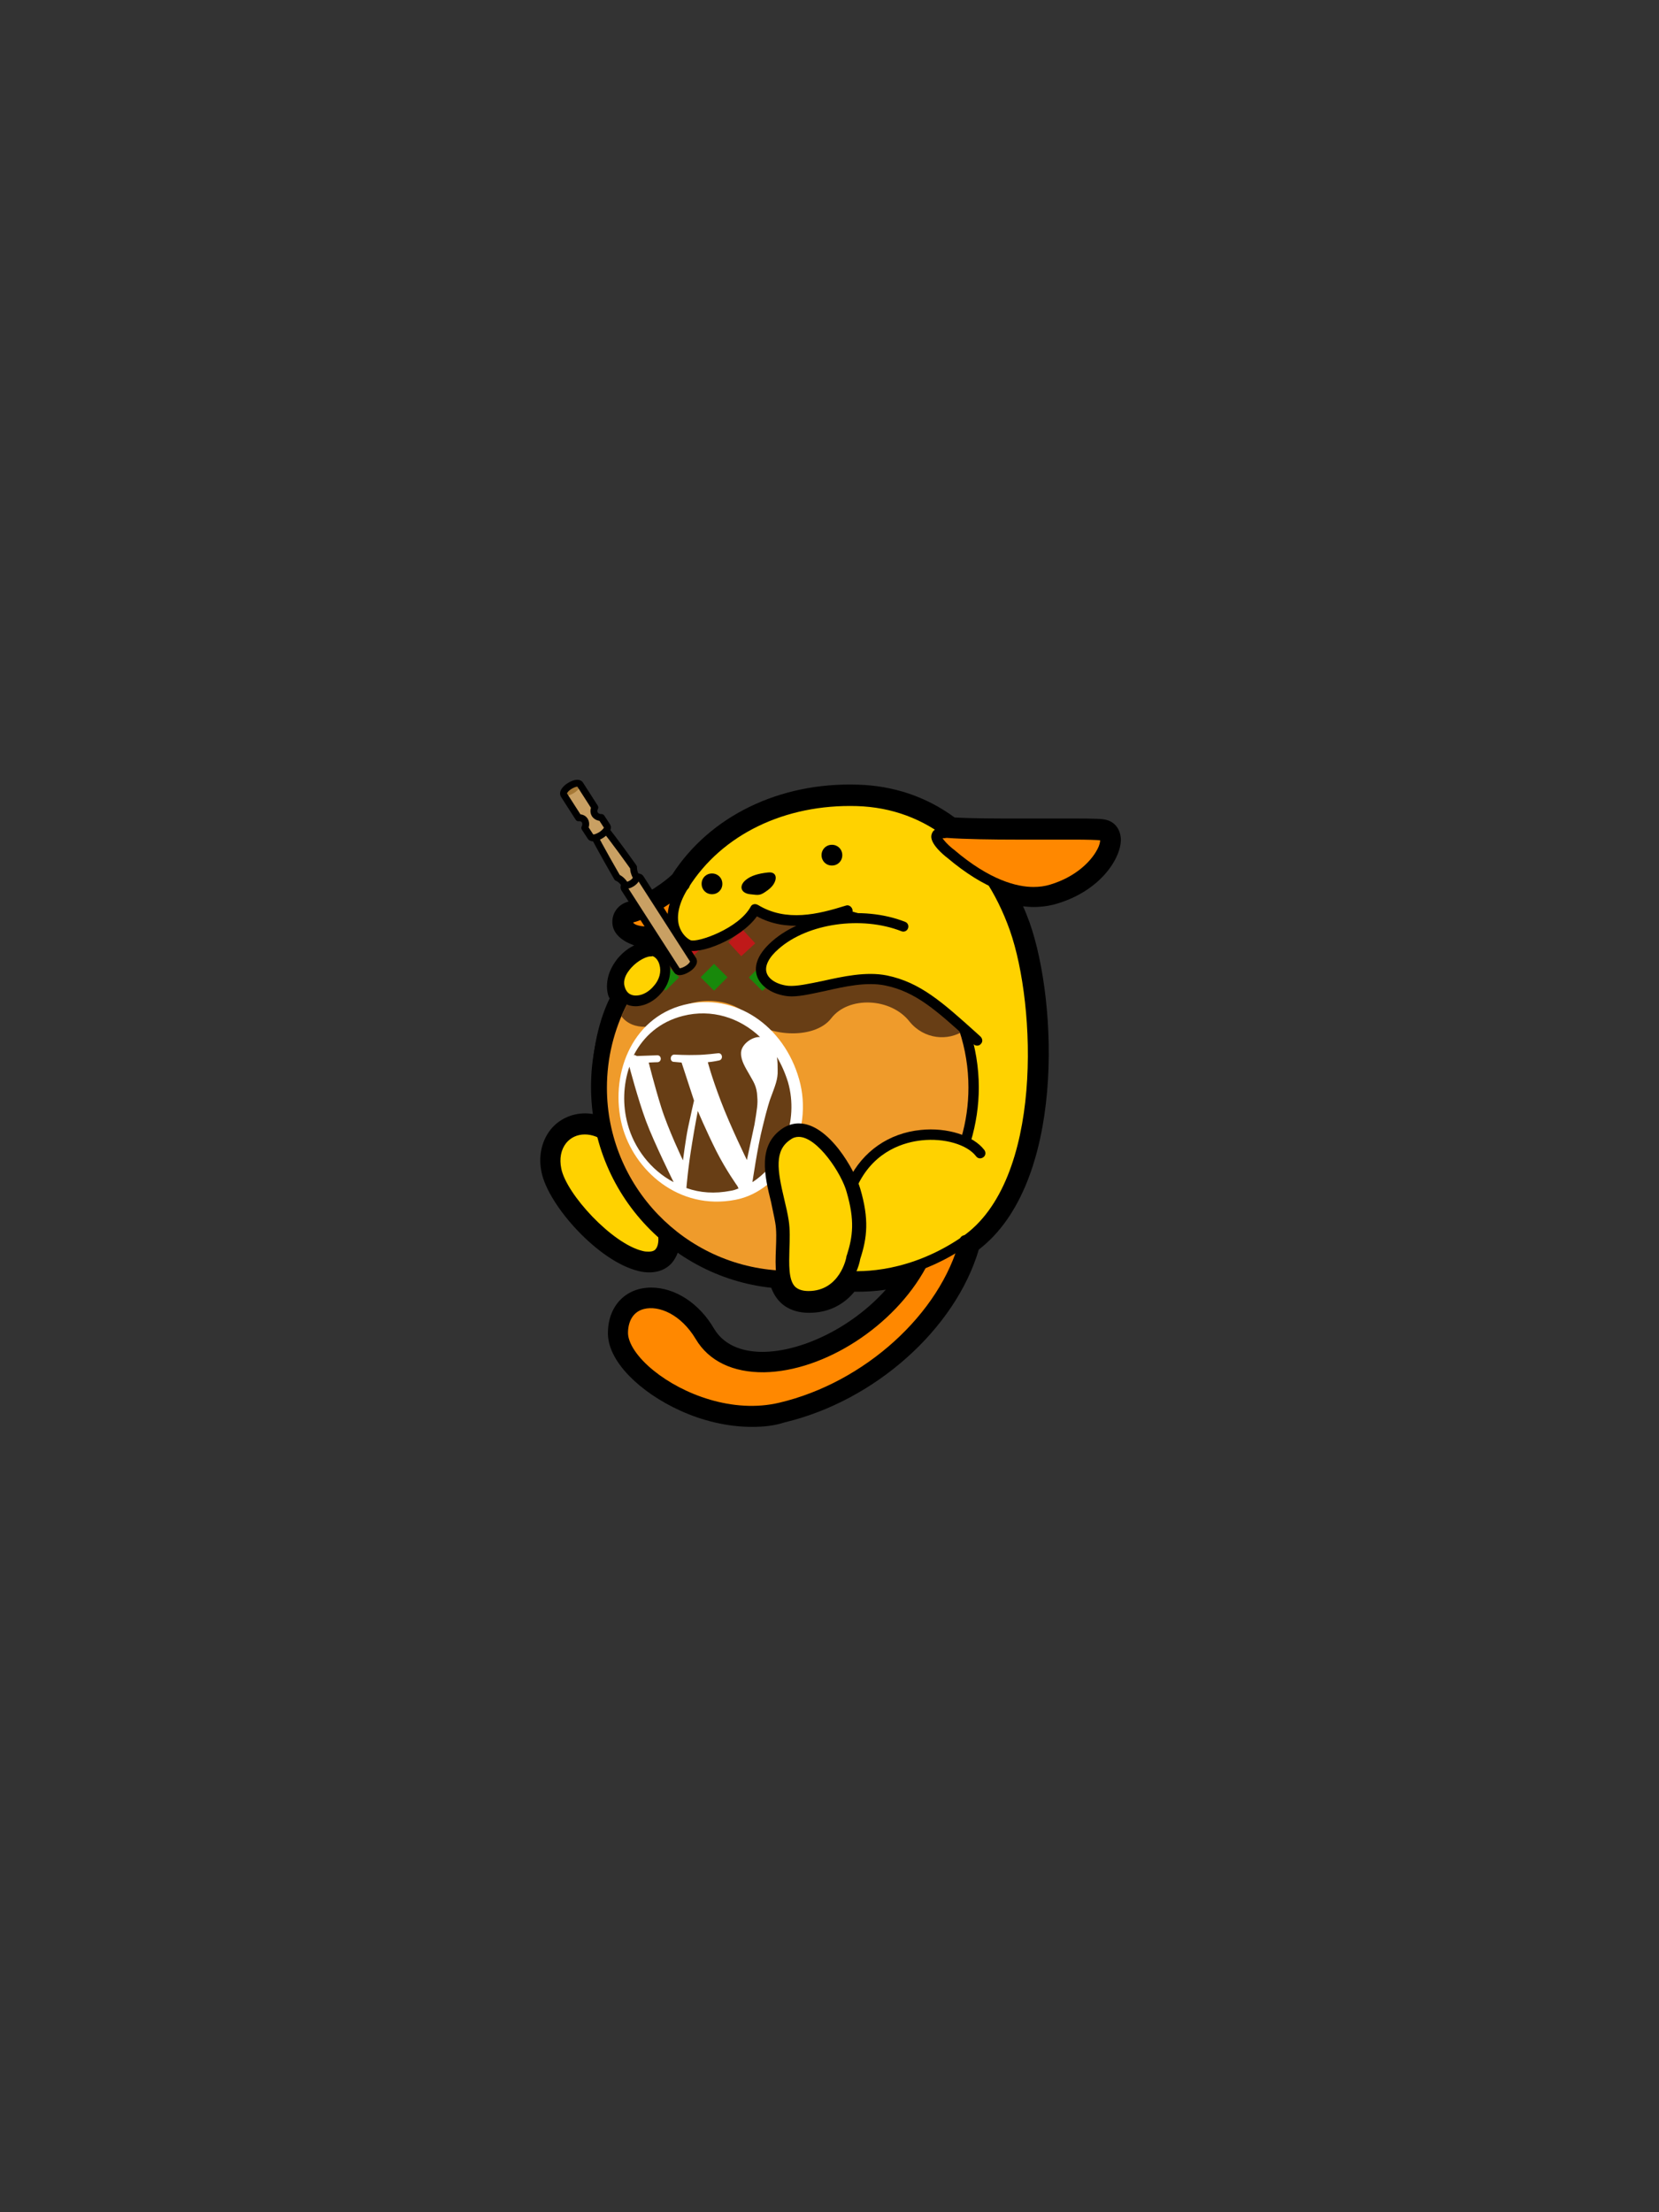 <?xml version="1.0" encoding="utf-8"?>
<!-- Generator: Adobe Illustrator 20.1.0, SVG Export Plug-In . SVG Version: 6.00 Build 0)  -->
<svg version="1.1" id="wapuu" xmlns="http://www.w3.org/2000/svg" xmlns:xlink="http://www.w3.org/1999/xlink" x="0px"
	 y="0px" viewBox="0 0 480 640" enable-background="new 0 0 480 640" xml:space="preserve">
<rect x="0" y="0" width="480" height="640" fill="#333333" stroke="none"/>
<g id="wapuu-group">
	<path d="M217.6,412.8c-14.7,0-28.4-7.4-35.5-14.7
		c-4.2-4.3-6.4-8.8-6.2-12.9c0.2-7.6,5.3-12.7,12.5-12.7
		c6.9,0,13.9,4.5,18.2,11.9c3.3,5.5,9.4,6.7,14,6.7l0,0
		c10.8,0,25.5-6.6,35.7-18c-3.2,0.5-6,0.6-8.2,0.6c-0.3,0-0.6,0-0.9,0
		c-3.3,4-7.8,6.1-13.1,6.1c-3.5,0-9.1-1.1-11.2-8
		c-9.7-1-18.8-4.3-26.7-9.8c-0.2,0.8-0.6,1.6-1.1,2.4
		c-1.5,2.4-4.1,3.7-7.2,3.7c-1,0-2.1-0.1-3.2-0.4
		c-11.6-2.8-26-18.9-28-28.5c-1-4.7,0-9.1,2.6-12.4
		c2.4-3,6.1-4.7,10-4.7c0.8,0,1.6,0.1,2.4,0.2
		c-0.3-2.6-0.5-5.1-0.5-7.7c0-8.8,1.4-17.9,5.2-25.8
		c-0.7-0.8-1.5-4.6,0.4-8.5s4.8-5.9,6.7-6.8
		c-4.3-1.5-6.1-3.9-6.3-6.2c-0.3-3.1,1.7-5.8,4.8-6.5
		c1.9-0.4,8.8-4.3,12.5-7.8c10.9-16.9,31-26.7,53.6-26
		c10.5,0.3,19.9,3.5,28.1,9.5c5.1,0.3,12.3,0.3,17.5,0.3
		c3.2,0,6.4,0,9.4,0c2.7,0,5.2,0,7.4,0c6.8,0,8.5,0.1,9.6,0.4
		c2.5,0.6,4.1,2.8,4.2,5.6c0.1,5.3-5.7,14.9-18.7,18.7
		C303.5,262.1,301.3,262.4,299,262.4c-1,0-2-0.1-3-0.2
		c0.7,1.5,1.3,3.1,1.9,4.7c8.2,23.3,10.2,75.5-14.7,94.6
		c-6.8,23-30.1,43.8-56.2,50C224,412.5,220.8,412.8,217.6,412.8
		 M188.3,381.5c-1.4,0-3.4,0.4-3.5,4c0,1.2,0.9,3.5,3.7,6.4
		c5.6,5.8,17,11.9,29,11.9c2.6,0,5-0.3,7.4-0.8
		c18.9-4.5,36.6-18.1,45.4-33.9l-0.4,0.2
		c-10.2,17.6-31.2,30.7-49.5,30.7l0,0c-9.7,0-17.5-3.9-21.7-11.1
		C195.7,383.8,191.3,381.5,188.3,381.5 M226.5,363c0.6,0,1.2,0.1,1.7,0.3
		c1.6,0.6,2.6,2.1,2.8,3.8c0.3,3.8,1.1,3.8,3,3.8
		c3.1,0,5.3-1.3,7-4c0.9-1.5,2.5-2.3,4.2-2.2
		C246.1,364.8,247,364.8,248,364.8c4.4,0,11.2-0.7,19.1-4.1
		c2.2-0.9,4.8,0,5.8,2.2c0.1,0.2,0.2,0.3,0.2,0.5
		c0.7-1.8,1.3-3.6,1.8-5.4c0.3-1,0.9-2,1.8-2.6
		c21.3-14.7,20.3-63.5,12.6-85.1c-1.6-4.6-3.7-8.9-6-12.7
		c-1.1-1.7-0.9-3.9,0.5-5.4c1.3-1.5,3.5-1.9,5.3-1.1
		c3.6,1.7,6.9,2.6,9.9,2.6c1.4,0,2.8-0.2,4-0.6
		c5.7-1.7,9-4.7,10.8-7.1c-0.9,0-2,0-3.3,0c-2.2,0-4.7,0-7.3,0
		c-3,0-6.2,0-9.5,0c-5.7,0-14,0-19.4-0.4c-0.9-0.1-1.7-0.4-2.4-0.9
		c-6.9-5.3-15-8.2-24-8.4c-0.7,0-1.3,0-2,0
		c-18.8,0-35.3,8.3-44.1,22.3c-0.2,0.3-0.4,0.5-0.6,0.8
		c-1.1,1.1-2.6,2.3-4.2,3.5c1.2,0.7,2.1,1.9,2.3,3.4
		c0.2,2.1,1.6,3,1.8,3c2,1.1,2.9,3.6,1.9,5.7
		c-0.9,2.1-3.2,3.2-5.4,2.5l0,0c-1.6,1.3-3.8,1.4-5.4,0.3
		c-0.9,0.2-2.7,1.3-3.9,2.7c-0.7,0.9-0.9,1.5-0.8,1.7
		c0.1,0.3,0.1,0.4,0.2,0.5c1.4,1.5,1.6,3.8,0.4,5.5
		c-5.2,7.9-7.9,17.1-7.9,26.5c0,5.2,0.8,10.4,2.5,15.4
		c0.7,2.1-0.2,4.3-2.1,5.4c-1.9,1-4.3,0.6-5.7-1.1
		c-0.8-0.9-1.2-1.3-1.3-1.4c-1.5-1.1-3-1.7-4.4-1.7
		c-1.2,0-2.3,0.5-3,1.4c-0.9,1.1-1.2,2.9-0.8,4.9
		c1.3,6.4,13.7,19.7,21.3,21.5c0.4,0.1,0.7,0.1,0.9,0.2
		c0.1-1-0.2-2.7-0.7-4c-0.3-0.7-0.7-1.6-1.2-2.6
		c-1-2-0.3-4.4,1.5-5.7C189,345.7,191.5,346,193,347.7
		c8.5,9.2,20,14.7,32.4,15.5C225.8,363,226.2,363,226.5,363"/>
	<path fill="#FFD200" d="M176.3,329.4c-8.1-6.3-17.3-0.7-15.3,9
		c1.6,7.9,15.1,22.7,24.7,25c8.3,2,6.6-7,5.3-10
		C188.7,348,180.7,332.7,176.3,329.4"/>
	<circle cx="229.5" cy="314.4" r="58.5"/>
	<path d="M187.8,365.2L187.8,365.2c-0.8,0-1.6-0.1-2.5-0.3
		c-10.1-2.4-24-17.7-25.8-26.2c-0.8-3.8-0.1-7.3,2-9.9
		c1.9-2.3,4.6-3.6,7.7-3.6c2.7,0,5.5,1,8,3
		c4.9,3.8,13.3,20.5,15.1,24.6C193.1,354.5,194.5,359.7,192.5,362.9
		C191.8,363.9,190.5,365.2,187.8,365.2 M169.2,328.2
		c-2.2,0-4.1,0.9-5.4,2.5c-1.5,1.9-2,4.5-1.4,7.4
		c1.5,7.4,14.7,21.7,23.5,23.8c0.7,0.2,1.3,0.2,1.8,0.2
		c1.4,0,1.9-0.5,2.2-1c1.1-1.7,0.5-5.3-0.4-7.2
		c-2.5-5.6-10.3-20.4-14.2-23.4C173.4,329,171.3,328.2,169.2,328.2"/>
	<path d="M226.3,369.1L226.3,369.1C197,367.8,174.1,343.9,174.1,314.7
		c0-17.3,7.9-33.2,21.8-43.6c0.7-0.5,1.6-0.4,2.1,0.3
		c0.5,0.7,0.4,1.6-0.3,2.1c-13.1,9.8-20.6,24.9-20.6,41.2
		c0,27.6,21.6,50.2,49.2,51.4c0.8,0,1.5,0.7,1.4,1.6
		C227.8,368.5,227.1,369.1,226.3,369.1"/>
	<path fill="#EF9B2B" d="M226.3,367.6c-28.2-1.2-50.7-24.5-50.7-52.9
		c0-17.3,8.3-32.7,21.2-42.4c9.1,4.7,16.3-4,22-8.1
		c16.2,4.2,42.4,1.7,60.1,33.7c2.7,4.9,2.7,10.9,2.7,16.8
		c0,5.3-0.8,10.3-2.2,15.1c-13-4.8-28.5,1.2-33,12.9
		C237.7,358.3,226.3,367.6,226.3,367.6"/>
	<path fill="#683E15" d="M279,298.1c0,0,0-0.1-0.1-0.1
		C261.2,266,235,268.4,218.8,264.3c-5.7,4.2-12.8,12.8-22,8.1
		c-7.4,5.6-13.3,13-17,21.6c3.1,4.3,10.7,4,14.7-0.5
		c4.9-5.6,17.5-5.1,22,0.6s19,7,24,0.5s17.3-6,22.7,1
		C267.4,300.7,274.3,301.3,279,298.1z"/>
	
		<ellipse transform="matrix(0.99 -0.138 0.138 0.99 -42.176 31.495)" fill="#683E15" cx="205.225" cy="318.81" rx="25.001" ry="28.001"/>
	
		<rect x="203.896" y="280.006" transform="matrix(0.707 -0.707 0.707 0.707 -139.409 228.914)" fill="#18890B" width="5.5" height="5.5"/>
	
		<rect x="189.897" y="280.01" transform="matrix(0.707 -0.707 0.707 0.707 -143.512 219.017)" fill="#18890B" width="5.5" height="5.5"/>
	
		<rect x="217.87" y="279.998" transform="matrix(0.707 -0.707 0.707 0.707 -135.321 238.867)" fill="#18890B" width="5.5" height="5.5"/>
	
		<rect x="211.901" y="269.8" transform="matrix(0.736 -0.677 0.677 0.736 -127.875 217.466)" fill="#BF1919" width="5.5" height="5.5"/>
	
		<rect x="225.366" y="270.01" transform="matrix(0.736 -0.677 0.677 0.736 -124.458 226.643)" fill="#BF1919" width="5.5" height="5.5"/>
	
		<rect x="197.902" y="269.802" transform="matrix(0.736 -0.677 0.677 0.736 -131.578 207.984)" fill="#BF1919" width="5.5" height="5.5"/>
	<path fill="#FF8800" d="M194.3,268.4c-13,3.7-14.3-2.3-11.3-3s11-5.3,15-9.3
		L194.3,268.4z"/>
	<path fill="#FF8800" d="M279.3,359c-5.7,21.7-28,42.3-53.3,48.3
		c-21.8,5.2-46-11.7-45.7-22c0.4-11.6,15-11,22.3,1.3
		c11.2,18.9,49.7,5.7,64-20.7L279.3,359z"/>
	<path fill="#57A1BE" d="M196.9,272.3C196.8,272.4,196.6,272.5,196.5,272.6
		c0.2-0.1,0.4-0.2,0.7-0.2C197,272.4,196.9,272.3,196.9,272.3"
		/>
	<path fill="#FFD200" d="M244.3,369.1c8.1,0.7,21.5-0.8,35-10.1
		c24.4-16.8,22-68.7,14.3-90.3s-23.7-36.3-45.7-37s-40.3,9-50,24.3
		c-6.5,10.3-1.7,16,1.3,17.3S214.9,269.6,218.5,263
		c8.7,5.3,18.3,3,26.7,0.3l16,4.7c-12.7-5-28.7-2-37,5.3
		S221.5,286,227.9,286.6c6.3,0.7,18.7-5,28.3-3
		c9.7,2,12.6,5.5,23,14.9c0,0,5.7,22.7,0,31.4
		c-9.8-5.7-27.6,0.8-32.9,12.8L244.3,369.1z"/>
	<path d="M279.5,331.3c-0.1,0-0.3,0-0.4-0.1c-0.8-0.2-1.2-1.1-1-1.9
		C279.5,324.5,280.2,319.6,280.2,314.6c0-5.6-0.9-11.1-2.6-16.3
		C277.3,297.5,277.8,296.7,278.5,296.4c0.8-0.3,1.6,0.2,1.9,1
		c1.8,5.5,2.8,11.3,2.8,17.2c0,5.3-0.8,10.5-2.3,15.6
		C280.7,330.9,280.1,331.3,279.5,331.3"/>
	<path d="M247,343.5c-0.2,0-0.4,0-0.7-0.2c-0.7-0.4-1.1-1.3-0.7-2
		c4-8.2,11.6-13.5,20.8-14.4C274,326.1,281.6,328.5,284.8,332.7
		c0.5,0.7,0.4,1.6-0.3,2.1c-0.7,0.5-1.6,0.4-2.1-0.3
		c-2.6-3.4-9.2-5.3-15.7-4.6c-4.8,0.5-13.5,2.8-18.4,12.7
		C248.1,343.2,247.6,343.5,247,343.5"/>
	<path d="M247.9,370.8c-1.5,0-2.8-0.1-3.7-0.2
		c-0.8-0.1-1.4-0.8-1.4-1.6c0.1-0.8,0.8-1.4,1.6-1.4
		c5.3,0.5,19.1,0.4,34-9.8c23.5-16.2,21.4-67,13.8-88.6
		c-7.9-22.3-24-35.4-44.3-36c-20.8-0.6-39,8.2-48.7,23.6
		c-2.7,4.2-3.6,8.1-2.7,11.1C197.2,270.1,198.7,271.5,199.8,272
		c1.9,0.8,13.9-3.3,17.4-9.7c0.2-0.4,0.5-0.6,0.9-0.7
		s0.8,0,1.2,0.2C227.5,266.8,236.7,264.5,244.7,262
		c0.8-0.3,1.6,0.2,1.9,1c0.3,0.8-0.2,1.6-1,1.9
		c-8.8,2.8-18.1,4.8-26.6,0.2
		c-4.7,6.6-16.7,11.3-20.4,9.7c-1.8-0.8-4-2.8-5-5.9
		c-0.8-2.7-1-7.3,3-13.6c10.3-16.3,29.5-25.7,51.3-25
		c21.6,0.7,38.7,14.5,47,38c3.6,10.2,6.5,28.8,4.9,47.6
		C298.5,330.8,294.1,350.6,280,360.3C267.2,369.2,255,370.8,247.9,370.8"/>
	<path fill="#FF8800" d="M274,241c-6-0.5-1.3,4,0.7,5.7S291,261.4,304.4,257.4
		c13.3-4,17.3-15,14.7-15.7C316.3,241,286.3,242,274,241"/>
	<path d="M299,259.6L299,259.6c-5.3,0-13.8-2-25-11.5l-0.4-0.3
		c-4.9-4.1-4.2-6-4-6.6c0.4-1.2,1.6-1.8,3.5-1.8
		c0.3,0,0.6,0,1,0c5.2,0.4,13.7,0.5,19.6,0.5c3.2,0,6.5,0,9.5,0
		c2.7,0,5.2,0,7.4,0c6.4,0,8.1,0.1,8.8,0.3
		C320.6,240.5,321.3,241.5,321.3,243c0.1,3.6-4.8,12.3-16.5,15.8
		C302.9,259.4,301,259.6,299,259.6 M272.7,242.5
		c0.4,0.6,1.4,1.8,2.9,3L276,245.8c10.4,8.9,18.3,10.8,23,10.8
		l0,0c1.7,0,3.3-0.2,4.9-0.7c7.3-2.2,11.8-6.7,13.6-10.2
		c0.7-1.3,0.8-2.2,0.8-2.6c-1-0.1-3.6-0.2-7.7-0.2
		c-2.2,0-4.7,0-7.4,0c-3,0-6.3,0-9.5,0c-6,0-14.5-0.1-19.8-0.5
		C273.4,242.5,273,242.5,272.7,242.5"/>
	<path d="M187.1,271.1c-3.4,0-5.1-1-5.9-1.9
		c-0.9-0.9-1.2-2.1-0.9-3.2s1.2-1.9,2.4-2.1
		c2.6-0.6,10.3-5,14.3-8.9c0.6-0.6,1.5-0.6,2.1,0s0.6,1.5,0,2.1
		c-4.1,4.1-12.4,9-15.7,9.7c-0.1,0-0.2,0.1-0.2,0.1
		s0.1,0.2,0.4,0.4c0.6,0.4,3.2,1.6,10.4-0.4
		c0.8-0.2,1.6,0.2,1.9,1s-0.2,1.6-1,1.9
		C191.5,270.7,189,271.1,187.1,271.1"/>
	<path d="M216,254.4c-2.4,1.8-1.7,4,1,4.3s2.9,0.5,5.3-1.3
		c2.7-2,3-5.3,0-5S217.3,253.4,216,254.4"/>
	<path d="M209,255.7c0,1.7-1.3,3-3,3s-3-1.3-3-3s1.3-3,3-3
		C207.7,252.7,209,254,209,255.7"/>
	<path d="M243.7,247.4c0,1.7-1.3,3-3,3s-3-1.3-3-3s1.3-3,3-3
		S243.7,245.7,243.7,247.4"/>
	<path d="M217.7,409.8c-11.7,0-23.1-5-30.4-10.9c-5.5-4.5-8.6-9.5-8.5-13.6
		c0.2-4.9,2.6-8.4,6.8-9.5c5.3-1.4,13.3,1.7,18.3,10.1
		c4.1,6.9,11.6,8.3,17.1,8.2c16.5-0.3,35.5-12.7,44.3-28.8
		c0.4-0.7,1.3-1,2-0.6s1,1.3,0.6,2c-9.2,17-29.4,30-46.8,30.3
		c-9,0.1-16-3.2-19.8-9.6c-4.3-7.2-10.7-9.8-15-8.7
		c-2.8,0.7-4.5,3.1-4.6,6.7C181.6,388.5,184.4,392.7,189.1,396.5
		c8.5,6.9,23,12.5,36.4,9.3C250.1,400,272.1,380.1,277.7,358.5
		c0.2-0.8,1-1.3,1.8-1.1c0.8,0.2,1.3,1,1.1,1.8
		c-5.9,22.6-28.8,43.3-54.4,49.4C223.5,409.5,220.6,409.8,217.7,409.8
		"/>
	<path d="M282.7,302.5c-0.4,0-0.7-0.1-1-0.4L280.5,301
		c-9.7-8.8-15.6-14.1-24.4-15.9
		c-5.4-1.1-11.7,0.3-17.4,1.6c-4.3,0.9-8,1.8-10.8,1.5
		c-4.4-0.5-7.9-2.8-8.9-5.9c-0.7-2.2-0.5-5.7,4.4-10
		c9.2-8.1,26.1-10.5,38.5-5.6c0.8,0.3,1.1,1.2,0.8,1.9
		c-0.3,0.8-1.2,1.1-1.9,0.8c-11.5-4.5-27.1-2.3-35.5,5.1
		c-2.9,2.5-4.1,5-3.5,6.9c0.6,2,3.2,3.5,6.3,3.8
		c2.4,0.2,6-0.6,9.9-1.4C243.9,282.5,250.6,281,256.6,282.2
		c9.7,2,16.1,7.8,25.9,16.6l1.2,1.1
		c0.6,0.6,0.7,1.5,0.1,2.1C283.5,302.4,283.1,302.5,282.7,302.5"/>
	<path fill="#FFD200" d="M189.2,275.4c-3.4-1.1-11.3,5.1-10,10.4
		c1.4,5.3,7.4,4.8,11.1,0.6C194,282,192.5,276.4,189.2,275.4"/>
	<path d="M184.4,291.1L184.4,291.1c-3.3,0.2-5.8-1.7-6.7-5
		c-0.6-2.1,0-4.6,1.7-6.9c2.1-3,5.7-5.3,8.5-5.5
		c0.6,0,1.2,0,1.7,0.2c1.9,0.6,3.4,2.3,4,4.5
		c0.8,3,0,6.3-2.2,8.8C189.5,289.5,186.9,290.9,184.4,291.1
		 M188.1,276.7c-1.6,0.1-4.5,1.8-6.2,4.2
		c-0.7,0.9-1.7,2.7-1.2,4.4c0.6,2.4,2.3,2.8,3.6,2.7
		c1.7-0.1,3.5-1.1,4.9-2.8c1.6-1.8,2.2-4.1,1.6-6.1
		c-0.3-1.2-1.1-2.2-2-2.5C188.6,276.7,188.4,276.7,188.1,276.7"/>
	
		<rect x="176.894" y="240.723" transform="matrix(0.839 -0.545 0.545 0.839 -118.027 141.023)" display="none" fill="#C9A063" width="4" height="57.8"/>
	
		<rect x="176.894" y="240.723" transform="matrix(0.839 -0.545 0.545 0.839 -118.027 141.023)" display="none" fill="none" stroke="#000000" stroke-miterlimit="10" width="4" height="57.8"/>
	<g>
		<path fill="#C9A063" stroke="#000000" stroke-width="2" d="M180.6,257L180.6,257l15.3,23.8l0,0
			c0.4,0.6,1.7,0.3,3-0.5s2-1.9,1.7-2.5l0,0L185.3,254l0,0
			c-0.4-0.6-1.7-0.3-3,0.5S180.3,256.4,180.6,257z"/>
		<path fill="#C9A063" stroke="#000000" stroke-width="2" stroke-linecap="round" stroke-linejoin="round" d="
			M183.3,250.9c0,0-6.3-8.9-8.7-11.6l-3,1.9c1.5,3.2,7,12.7,7,12.7
			s1.2,0.4,2.2,2c0.3,0.4,1.2,0.2,2.1-0.4
			c0.9-0.6,1.4-1.4,1.2-1.8
			C183.2,252.2,183.3,250.9,183.3,250.9z"/>
		<polygon fill="#BA8C46" points="172.4,235.8 173.8,236.9 169.8,239.5 169.3,237.7 		
			"/>
		<path fill="#C9A063" d="M175.7,239.1L175.7,239.1L174,236.5c0,0-1.2,0.1-1.9-0.9
			c-0.6-1,0-2,0-2l-4.3-6.7l0,0c-0.4-0.6-1.7-0.3-3,0.5s-2,1.9-1.7,2.5
			l4.3,6.7c0,0,1.2-0.2,1.8,0.8s0,2.1,0,2.1l1.7,2.6l0,0
			c0.4,0.6,1.7,0.3,3-0.5C175.3,240.7,176,239.6,175.7,239.1z"/>
		
			<ellipse transform="matrix(0.841 -0.541 0.541 0.841 -97.227 125.914)" fill="#A67936" cx="165.503" cy="228.292" rx="2.8" ry="1.2"/>
		<path fill="none" stroke="#000000" stroke-width="2" stroke-linecap="round" stroke-linejoin="round" d="M175.7,239.1
			L175.7,239.1L174,236.5c0,0-1.2,0.1-1.9-0.9c-0.6-1,0-2,0-2l-4.3-6.7l0,0
			c-0.4-0.6-1.7-0.3-3,0.5s-2,1.9-1.7,2.5l4.3,6.7
			c0,0,1.2-0.2,1.8,0.8s0,2.1,0,2.1l1.7,2.6l0,0
			c0.4,0.6,1.7,0.3,3-0.5C175.3,240.7,176,239.6,175.7,239.1z"/>
	</g>
</g>
<path fill="#FFFFFF" d="M231.2,312.2c-4.4-15.5-18.5-25.2-33.3-21.5
	c-15.5,3.9-21.6,20.8-17.9,35c3.4,12.8,16.3,24.6,32.8,21.4
	C226.4,344.5,235.6,327.5,231.2,312.2z M181.6,325.2
	c-1.5-5.5-1.3-11.3,0.5-16.6c0,0,2.5,9.5,4.8,15.7s8,17.7,8,17.7
	C188.2,338.5,183.4,332,181.6,325.2z M211.4,344.5
	c-4.6,0.9-8.9,0.6-12.8-0.8c0,0,0.4-5.5,1.7-13.3
	c0.6-3.8,1.6-9,1.6-9s2.3,5.5,5.4,11.7
	c2.8,5.5,6.1,10.1,6.1,10.1c0,0.1,0.2,0.5,0.3,0.6
	C213,344.1,212.2,344.4,211.4,344.5z M218.3,325.3l-2.2,10.3
	c0,0-4.8-9.8-7.6-17.2c-2.8-7.4-3.7-11.1-3.7-11.1
	c1.4-0.1,3.2-0.5,3.2-0.5c1.3-0.2,1.1-2.2-0.2-2.1
	c0,0-3.9,0.5-6.4,0.5c-2.4,0.1-6.3-0.1-6.3-0.1
	c-1.3,0-1.4,2.1-0.1,2.1c0,0,0.9,0.1,2.2,0.2l3.6,11
	c0,0-1,4.3-1.7,7.7c-0.7,3.3-1.5,9.6-1.5,9.6s-4.3-9-6.3-15.4
	s-3.6-12.9-3.6-12.9c1.5-0.1,2.6-0.1,2.6-0.1
	c1.3-0.2,1.1-2.1-0.2-2c0,0-3.1,0.1-5.7,0.2
	c-0.5,0-0.8-0.6-1.1-0.1l0.1-0.2c2.8-5.4,7.5-9.6,14.2-11.3
	c8.3-2.1,16.4,0.5,22.3,6.1c-0.1,0-0.2,0-0.3,0
	c-2.4,0.1-5.3,2.4-5.2,4.8c0,2.1,1.3,4.1,2.5,6.2
	c0.9,1.7,2.1,3.1,2.2,6.3C219.3,319.3,219,321.1,218.3,325.3z
	 M217.7,342c0,0,1.5-10.3,2.9-15.8c1.3-5.5,2.2-8.1,2.2-8.1
	c1.5-4.1,2.3-5.8,2.2-8.5c0-0.9,0-2.6-0.2-3.8
	c1.3,2.2,2.4,4.7,3.2,7.3C231.2,324.3,226.3,336.5,217.7,342z"/>
<g id="legs">
	<path fill="#FFD200" d="M247,363.7c0,0-2,11.7-13,11.7s-6.3-13.3-7.7-22
		c-1.3-8.7-6.7-20,1.3-25.3s17.7,10.3,19.3,16.3
		C249.3,352.4,249,357.4,247,363.7"/>
	<path d="M234,377.4c-2.9,0-5.2-0.8-6.8-2.5
		c-3.1-3.2-2.9-8.5-2.7-13.7c0.1-2.6,0.2-5.3-0.2-7.5
		C224,351.9,223.5,349.9,223.1,347.8c-1.9-7.7-4-16.5,3.4-21.4
		C227.9,325.5,229.5,325,231.1,325c8.7,0,16.3,13.7,17.8,18.9
		c2.6,8.8,2,14.2,0,20.3C248.1,368.8,243.9,377.4,234,377.4
		 M231.1,328.9c-0.8,0-1.6,0.2-2.4,0.8
		c-4.7,3.1-3.8,8.8-1.8,17.2c0.5,2.1,1,4.2,1.3,6.2
		c0.4,2.6,0.3,5.5,0.2,8.3c-0.1,4.3-0.3,8.8,1.6,10.8
		c0.8,0.8,2.1,1.3,3.9,1.3c9.1,0,11-9.6,11-10
		c0-0.1,0-0.2,0.1-0.3c1.8-5.6,2.3-10.2,0-18.2
		C243.6,339.6,236.5,328.9,231.1,328.9"/>
</g>
</svg>
